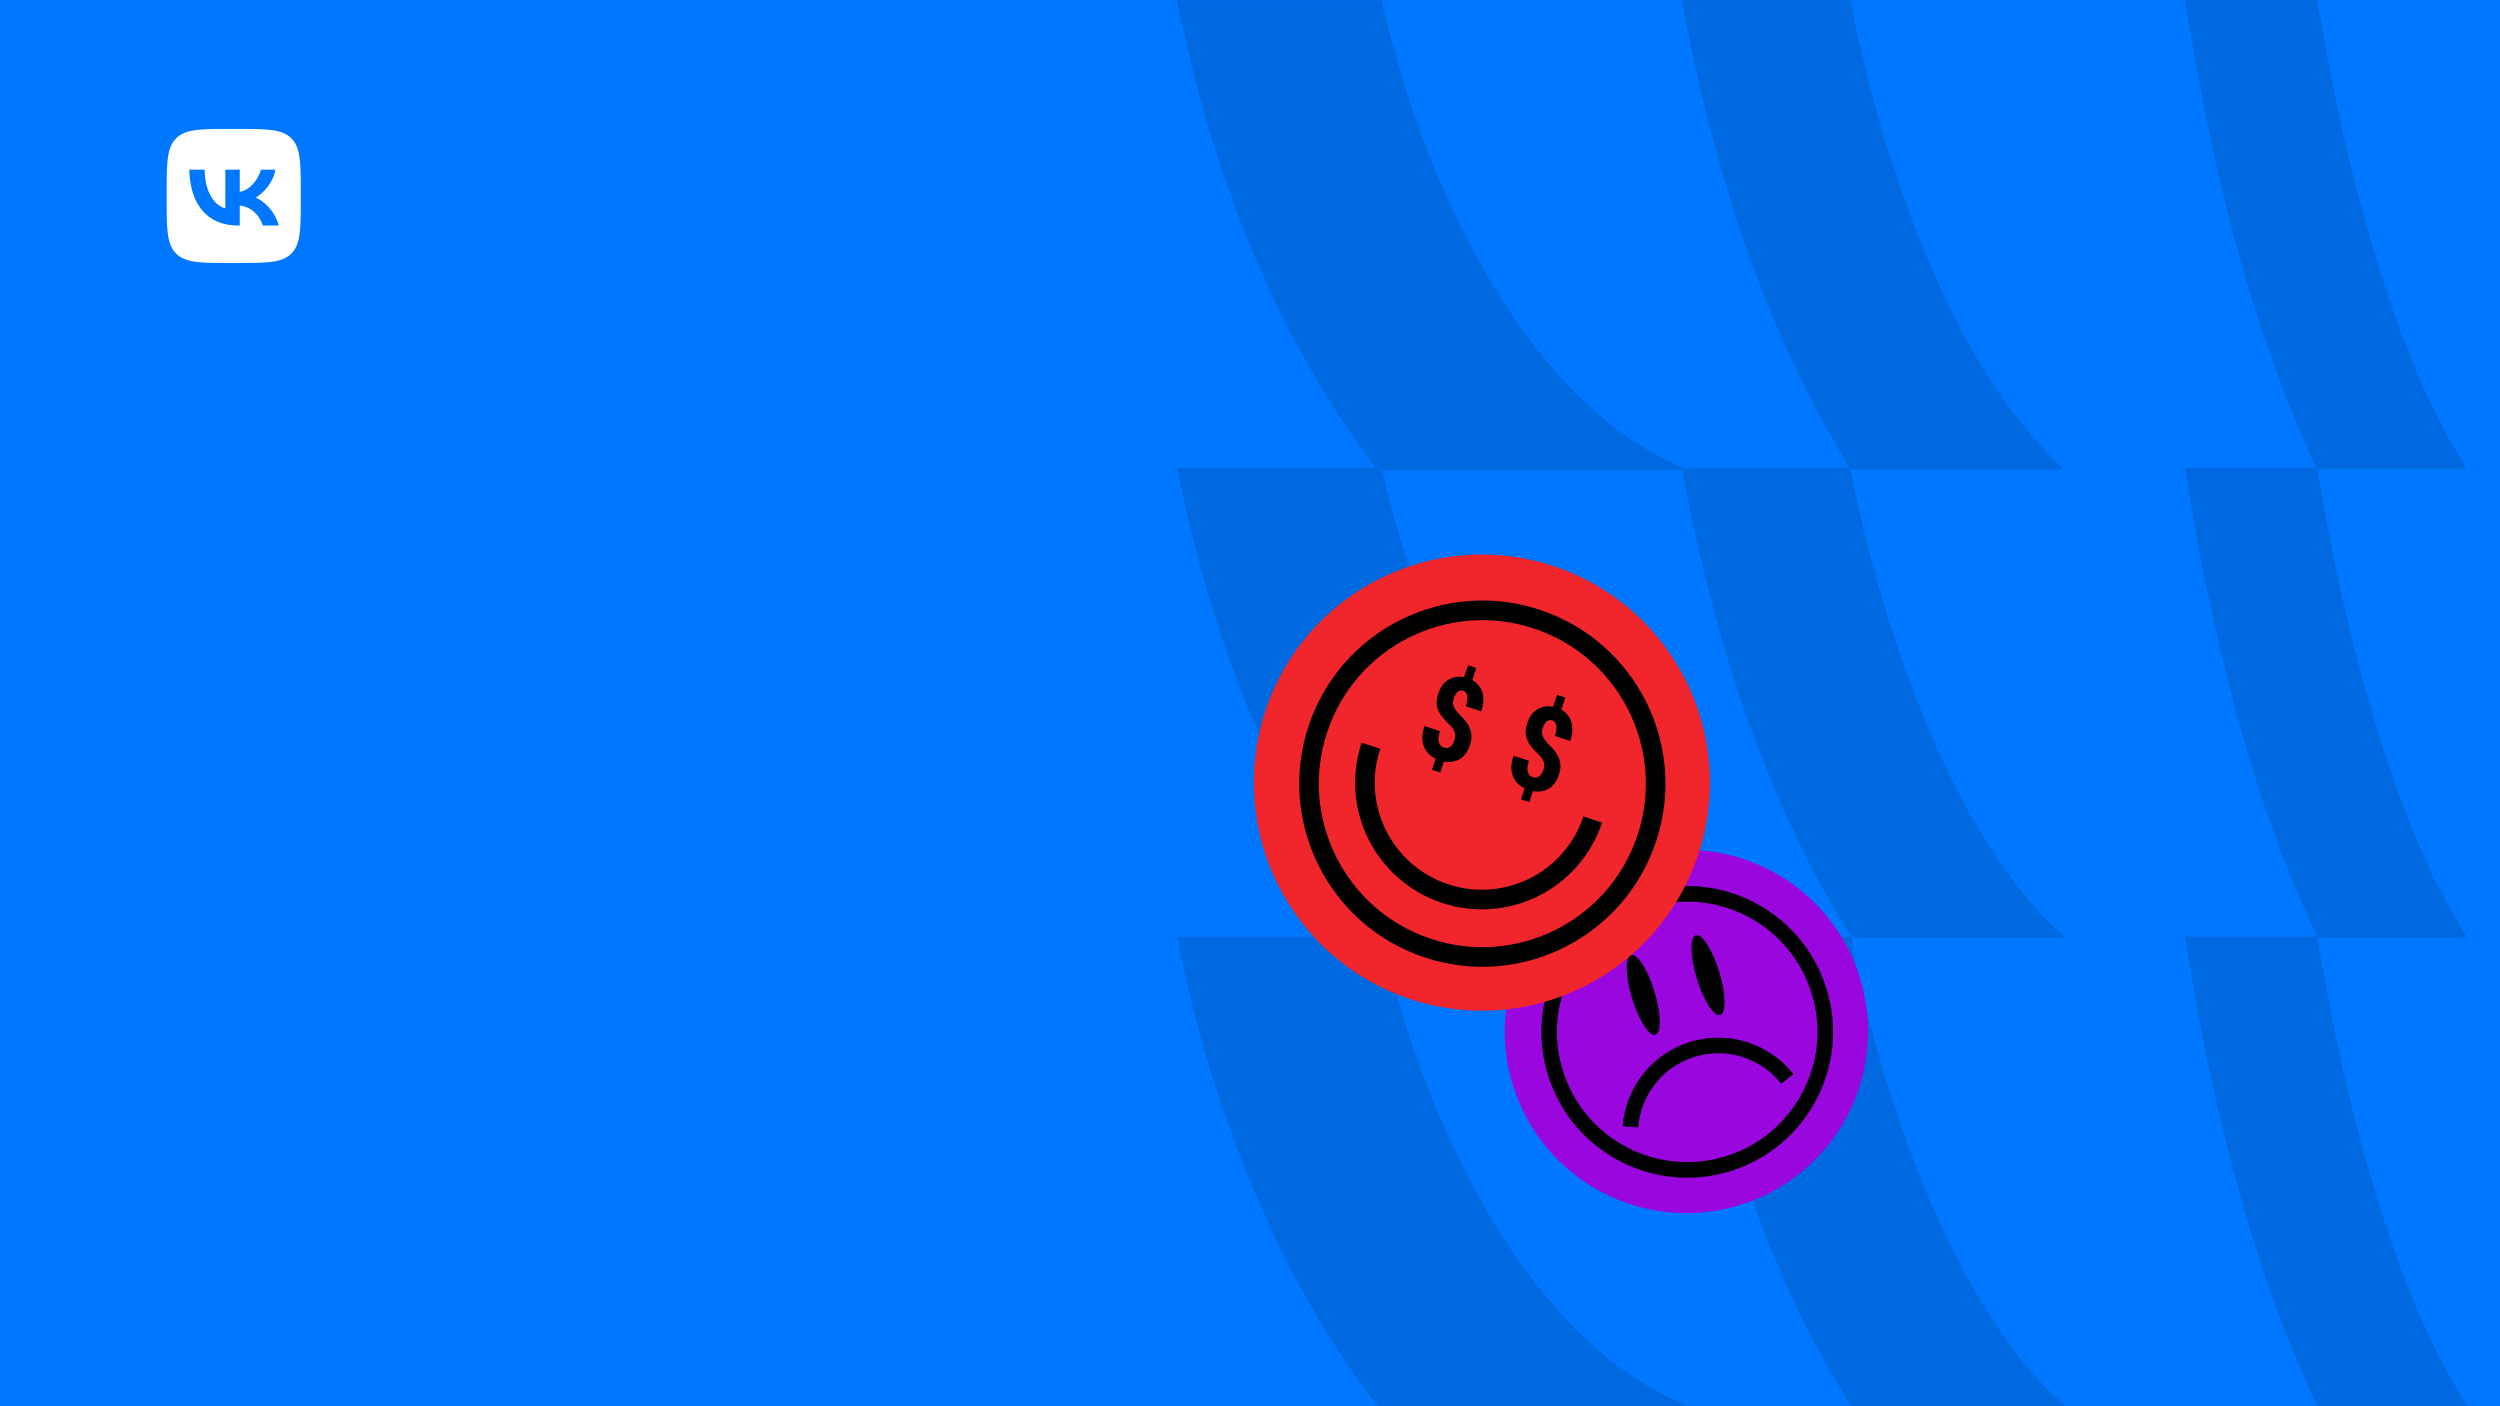 <svg width="1920" height="1080" viewBox="0 0 1920 1080" fill="none" xmlns="http://www.w3.org/2000/svg">
<g clip-path="url(#clip0_42_11940)">
<rect width="1920" height="1080" fill="#0077FF"/>
<path d="M1421.74 718.82C1422.32 723.178 1422.64 727.622 1423.54 731.893C1436.2 792.405 1453.4 851.58 1476.74 908.882C1492.94 948.695 1511.96 987.07 1536.31 1022.61C1550.18 1042.82 1565.63 1061.69 1584.11 1077.93C1584.7 1078.32 1585.34 1078.66 1586 1078.93C1585.8 1079.28 1585.59 1079.62 1585.4 1079.99H1582.34C1530.03 1079.99 1477.72 1079.99 1425.42 1079.99C1424.31 1080.06 1423.2 1079.8 1422.24 1079.25C1421.28 1078.69 1420.5 1077.86 1420.01 1076.86C1391.46 1031.6 1368.91 983.41 1349.99 933.458C1327.22 872.82 1309.49 810.407 1296.99 746.854C1295.22 737.979 1293.53 729.089 1291.79 720.069H1061.26C1063.45 728.886 1065.51 737.5 1067.78 746.128C1081.67 799.086 1100.22 850.316 1125.1 899.164C1146.47 941.156 1171.84 980.505 1204.42 1014.77C1228.36 1039.99 1255.27 1061.25 1287.06 1075.78C1289.74 1076.9 1292.32 1078.27 1294.75 1079.86H1291.34C1214.81 1079.86 1138.32 1079.86 1061.87 1079.86C1060.7 1079.94 1059.53 1079.72 1058.48 1079.21C1057.42 1078.7 1056.52 1077.92 1055.87 1076.95C1018.25 1027.92 988.607 974.332 964.4 917.626C937.5 854.232 917.4 788.165 904.436 720.534C904.409 720.167 904.409 719.798 904.436 719.43H1057.23C976.097 611.842 930.459 489.933 904 359.352H1056.56C975.893 252.069 930.43 130.392 904 0.262H1060.92C1063.41 10.066 1065.79 20.001 1068.45 29.878C1087.73 101.807 1114.94 170.38 1155.51 233.23C1175.68 264.474 1198.95 293.118 1227.08 317.636C1245.73 334.203 1266.8 347.829 1289.56 358.045C1291.08 358.766 1292.71 359.186 1294.39 359.279C1335.77 359.338 1377.16 359.338 1418.56 359.279C1419.13 359.279 1419.69 359.207 1420.56 359.149C1352.55 248.438 1315.48 126.95 1291.52 0H1295.88C1336.31 0 1376.73 0 1417.16 0C1419.87 0 1421.04 0.465 1421.65 3.501C1433.64 63.156 1449.97 121.561 1472.13 178.282C1488.8 220.913 1508.34 262.121 1534.09 300.119C1541.46 311.029 1549.4 321.554 1557.86 331.653C1566.33 341.719 1575.77 350.956 1584.78 360.543H1421.07C1423.19 370.449 1425.1 379.89 1427.22 389.288C1438.8 441.284 1454.4 492.301 1473.9 541.875C1490.99 584.869 1511.13 626.309 1537.57 664.452C1551.11 684.003 1566.18 702.218 1584.07 718.007C1584.64 718.426 1585.26 718.79 1585.9 719.096L1585.39 720.069H1582.34C1530.03 720.069 1477.75 720.069 1425.49 720.069C1424.2 719.886 1422.94 719.529 1421.74 719.009C1421.09 718.31 1420.5 717.562 1419.97 716.772C1409.52 698.398 1398.33 680.459 1388.79 661.576C1344.24 573.67 1315.82 480.317 1296.44 384.001C1294.9 376.346 1293.53 368.663 1292.08 361.081H1061.61C1061.81 362.286 1061.92 363.245 1062.14 364.174C1077.31 428.085 1098.74 489.759 1129.47 547.99C1150.69 588.166 1175.69 625.656 1207.51 658.381C1231.87 683.393 1259.17 704.281 1291.48 718.123C1293.46 718.959 1295.59 719.398 1297.74 719.416C1337.9 719.493 1378.07 719.493 1418.25 719.416C1419.43 719.297 1420.59 719.098 1421.74 718.82Z" fill="#0069E0"/>
<path d="M1895 719.874H1779.86C1781.07 727.24 1782.15 734.402 1783.4 741.404C1790.56 781.98 1799.01 822.265 1809.3 862.158C1821.66 910.099 1836.2 957.416 1855.34 1003.16C1866.23 1029.17 1878.6 1054.42 1894.01 1078.08C1894.26 1078.47 1894.45 1078.91 1894.85 1079.68C1893.71 1079.78 1892.82 1079.91 1891.95 1079.91C1855.73 1079.91 1819.54 1079.91 1783.34 1080C1780.65 1080 1779.59 1078.94 1778.53 1076.76C1755.64 1029.27 1738.3 979.716 1723.65 929.159C1705.7 866.677 1691.58 803.161 1681.36 738.964C1680.33 732.528 1679.31 726.092 1678.22 719.293H1779.7C1752.24 662.359 1732.54 603.232 1716.31 542.884C1700.17 482.394 1687.45 421.043 1678.22 359.124H1778.95C1725.74 244.704 1698.03 123.645 1678 0H1779.63C1780.81 6.726 1782.03 13.584 1783.21 20.455C1792.22 73.678 1804.14 126.371 1818.9 178.298C1829.24 215.415 1841.9 251.848 1856.8 287.386C1867.28 311.996 1879.08 335.923 1893.71 358.397C1894.01 358.877 1894.27 359.4 1894.81 360.358H1779.97C1780.88 366.082 1781.64 371.37 1782.55 376.644C1790.03 419.733 1798.98 462.502 1809.97 504.836C1822.18 551.862 1836.52 598.191 1855.28 643.066C1866.11 668.969 1878.41 694.131 1893.74 717.738C1894.07 718.232 1894.35 718.741 1895 719.874Z" fill="#0069E0"/>
<g filter="url(#filter0_d_42_11940)">
<circle cx="1285.15" cy="782.151" r="139.5" transform="rotate(-16.976 1285.15 782.151)" fill="#9A06DE"/>
<circle cx="1285.78" cy="782.483" r="106" transform="rotate(-16.976 1285.78 782.483)" stroke="black" stroke-width="12"/>
<path d="M1242.16 855.394C1244.22 828.449 1262.45 804.243 1289.86 795.873C1317.28 787.504 1345.92 797.405 1362.67 818.606" stroke="black" stroke-width="12"/>
<ellipse cx="1252.02" cy="754.103" rx="9" ry="32" transform="rotate(-16.976 1252.02 754.103)" fill="black"/>
<ellipse cx="1301.75" cy="738.92" rx="9" ry="32" transform="rotate(-16.976 1301.75 738.92)" fill="black"/>
</g>
<g filter="url(#filter1_d_42_11940)">
<circle cx="1125.5" cy="588.498" r="175.15" transform="rotate(18.408 1125.5 588.498)" fill="#F1262D"/>
<circle cx="1125.89" cy="589.291" r="133.089" transform="rotate(18.408 1125.89 589.291)" stroke="black" stroke-width="15.067"/>
<path d="M1210.68 616.846C1195.02 663.889 1144.19 689.333 1097.15 673.676C1050.11 658.02 1024.66 607.192 1040.32 560.149" stroke="black" stroke-width="15.067"/>
<path d="M1121.27 500.467L1117.09 513.036L1110.74 510.923L1114.92 498.355L1121.27 500.467ZM1097.38 569.277L1093.57 580.746L1087.22 578.633L1091.04 567.165L1097.38 569.277ZM1104.39 556.143C1104.9 554.592 1105.13 553.195 1105.08 551.954C1105.02 550.713 1104.68 549.505 1104.07 548.33C1103.46 547.155 1102.52 545.919 1101.26 544.622C1098.63 542.179 1096.4 539.758 1094.56 537.362C1092.73 534.965 1091.54 532.361 1091 529.55C1090.5 526.72 1090.87 523.457 1092.1 519.761C1093.26 516.263 1094.98 513.465 1097.24 511.367C1099.54 509.278 1102.19 507.951 1105.2 507.386C1108.23 506.83 1111.42 507.106 1114.74 508.214C1117.28 509.059 1119.45 510.28 1121.23 511.878C1123.03 513.447 1124.39 515.341 1125.31 517.559C1126.24 519.75 1126.69 522.218 1126.66 524.963C1126.66 527.69 1126.13 530.633 1125.08 533.793L1113.23 529.85C1113.79 528.185 1114.15 526.676 1114.32 525.322C1114.48 523.968 1114.47 522.788 1114.27 521.782C1114.07 520.776 1113.72 519.953 1113.21 519.314C1112.7 518.675 1112.07 518.229 1111.31 517.975C1110.18 517.599 1109.14 517.614 1108.19 518.019C1107.24 518.424 1106.41 519.134 1105.7 520.15C1104.99 521.137 1104.41 522.322 1103.95 523.705C1103.48 525.115 1103.27 526.408 1103.32 527.584C1103.39 528.768 1103.75 529.953 1104.39 531.137C1105.06 532.331 1106.02 533.638 1107.27 535.057C1109.86 537.519 1112.06 539.972 1113.84 542.416C1115.64 544.832 1116.79 547.454 1117.29 550.284C1117.83 553.095 1117.48 556.335 1116.26 560.002C1115.04 563.67 1113.27 566.543 1110.95 568.622C1108.63 570.701 1105.93 571.981 1102.86 572.462C1099.82 572.925 1096.55 572.573 1093.05 571.409C1090.83 570.667 1088.74 569.596 1086.79 568.196C1084.88 566.778 1083.3 564.996 1082.04 562.853C1080.78 560.682 1080.05 558.134 1079.83 555.21C1079.65 552.267 1080.2 548.877 1081.48 545.04L1093.33 548.984C1092.65 551.015 1092.26 552.764 1092.14 554.231C1092.07 555.679 1092.21 556.901 1092.57 557.898C1092.93 558.894 1093.43 559.689 1094.08 560.281C1094.73 560.873 1095.49 561.314 1096.36 561.605C1097.63 562.028 1098.79 562.051 1099.82 561.674C1100.85 561.298 1101.75 560.625 1102.51 559.656C1103.3 558.697 1103.93 557.526 1104.39 556.143Z" fill="black"/>
<path d="M1189.61 523.212L1185.43 535.78L1179.08 533.668L1183.26 521.099L1189.61 523.212ZM1165.72 592.022L1161.91 603.49L1155.56 601.377L1159.37 589.909L1165.72 592.022ZM1172.73 578.888C1173.24 577.336 1173.47 575.94 1173.42 574.699C1173.36 573.458 1173.02 572.249 1172.41 571.074C1171.8 569.899 1170.86 568.663 1169.6 567.366C1166.97 564.923 1164.74 562.503 1162.9 560.106C1161.07 557.709 1159.88 555.105 1159.34 552.294C1158.84 549.464 1159.21 546.201 1160.44 542.505C1161.6 539.007 1163.32 536.209 1165.58 534.111C1167.88 532.023 1170.53 530.696 1173.54 530.13C1176.57 529.574 1179.76 529.85 1183.08 530.958C1185.62 531.803 1187.79 533.024 1189.57 534.622C1191.37 536.191 1192.73 538.085 1193.65 540.304C1194.58 542.494 1195.03 544.962 1195 547.708C1195 550.435 1194.47 553.378 1193.42 556.538L1181.57 552.594C1182.13 550.929 1182.49 549.42 1182.65 548.066C1182.82 546.712 1182.81 545.532 1182.61 544.526C1182.41 543.52 1182.06 542.698 1181.55 542.058C1181.04 541.419 1180.41 540.973 1179.65 540.719C1178.52 540.344 1177.48 540.358 1176.53 540.763C1175.58 541.168 1174.75 541.878 1174.04 542.894C1173.33 543.882 1172.75 545.067 1172.29 546.449C1171.82 547.86 1171.61 549.153 1171.65 550.328C1171.73 551.513 1172.09 552.697 1172.73 553.882C1173.4 555.075 1174.36 556.382 1175.61 557.801C1178.2 560.263 1180.4 562.716 1182.18 565.16C1183.98 567.576 1185.13 570.199 1185.63 573.029C1186.17 575.84 1185.82 579.079 1184.6 582.747C1183.38 586.414 1181.61 589.288 1179.29 591.367C1176.97 593.446 1174.27 594.726 1171.2 595.207C1168.16 595.669 1164.89 595.318 1161.39 594.154C1159.16 593.412 1157.08 592.341 1155.13 590.941C1153.22 589.522 1151.64 587.741 1150.37 585.598C1149.12 583.426 1148.39 580.878 1148.17 577.954C1147.99 575.011 1148.54 571.622 1149.82 567.785L1161.67 571.728C1160.99 573.759 1160.6 575.509 1160.48 576.975C1160.41 578.423 1160.55 579.646 1160.91 580.642C1161.27 581.639 1161.77 582.433 1162.42 583.025C1163.07 583.617 1163.83 584.059 1164.7 584.35C1165.97 584.772 1167.12 584.795 1168.16 584.419C1169.19 584.042 1170.09 583.369 1170.85 582.401C1171.64 581.441 1172.27 580.27 1172.73 578.888Z" fill="black"/>
</g>
<path fill-rule="evenodd" clip-rule="evenodd" d="M135.24 106.24C128 113.481 128 125.134 128 148.44V152.56C128 175.866 128 187.519 135.24 194.76C142.481 202 154.134 202 177.44 202H181.56C204.866 202 216.519 202 223.76 194.76C231 187.519 231 175.866 231 152.56V148.44C231 125.134 231 113.481 223.76 106.24C216.519 99 204.866 99 181.56 99H177.44C154.134 99 142.481 99 135.24 106.24ZM145.381 130.329C145.939 157.109 159.329 173.203 182.805 173.203H184.135V157.882C192.762 158.74 199.284 165.049 201.902 173.203H214.091C210.744 161.015 201.945 154.277 196.452 151.702C201.945 148.526 209.67 140.801 211.516 130.329H200.443C198.039 138.827 190.916 146.552 184.135 147.281V130.329H173.062V160.028C166.196 158.311 157.527 149.985 157.141 130.329H145.381Z" fill="white"/>
</g>
<defs>
<filter id="filter0_d_42_11940" x="1145.61" y="642.614" width="294.074" height="294.074" filterUnits="userSpaceOnUse" color-interpolation-filters="sRGB">
<feFlood flood-opacity="0" result="BackgroundImageFix"/>
<feColorMatrix in="SourceAlpha" type="matrix" values="0 0 0 0 0 0 0 0 0 0 0 0 0 0 0 0 0 0 127 0" result="hardAlpha"/>
<feOffset dx="10" dy="10"/>
<feGaussianBlur stdDeviation="2.5"/>
<feComposite in2="hardAlpha" operator="out"/>
<feColorMatrix type="matrix" values="0 0 0 0 0 0 0 0 0 0 0 0 0 0 0 0 0 0 0.2 0"/>
<feBlend mode="normal" in2="BackgroundImageFix" result="effect1_dropShadow_42_11940"/>
<feBlend mode="normal" in="SourceGraphic" in2="effect1_dropShadow_42_11940" result="shape"/>
</filter>
<filter id="filter1_d_42_11940" x="950.3" y="413.3" width="369.229" height="369.229" filterUnits="userSpaceOnUse" color-interpolation-filters="sRGB">
<feFlood flood-opacity="0" result="BackgroundImageFix"/>
<feColorMatrix in="SourceAlpha" type="matrix" values="0 0 0 0 0 0 0 0 0 0 0 0 0 0 0 0 0 0 127 0" result="hardAlpha"/>
<feOffset dx="12.556" dy="12.556"/>
<feGaussianBlur stdDeviation="3.139"/>
<feComposite in2="hardAlpha" operator="out"/>
<feColorMatrix type="matrix" values="0 0 0 0 0 0 0 0 0 0 0 0 0 0 0 0 0 0 0.2 0"/>
<feBlend mode="normal" in2="BackgroundImageFix" result="effect1_dropShadow_42_11940"/>
<feBlend mode="normal" in="SourceGraphic" in2="effect1_dropShadow_42_11940" result="shape"/>
</filter>
<clipPath id="clip0_42_11940">
<rect width="1920" height="1080" fill="white"/>
</clipPath>
</defs>
</svg>
